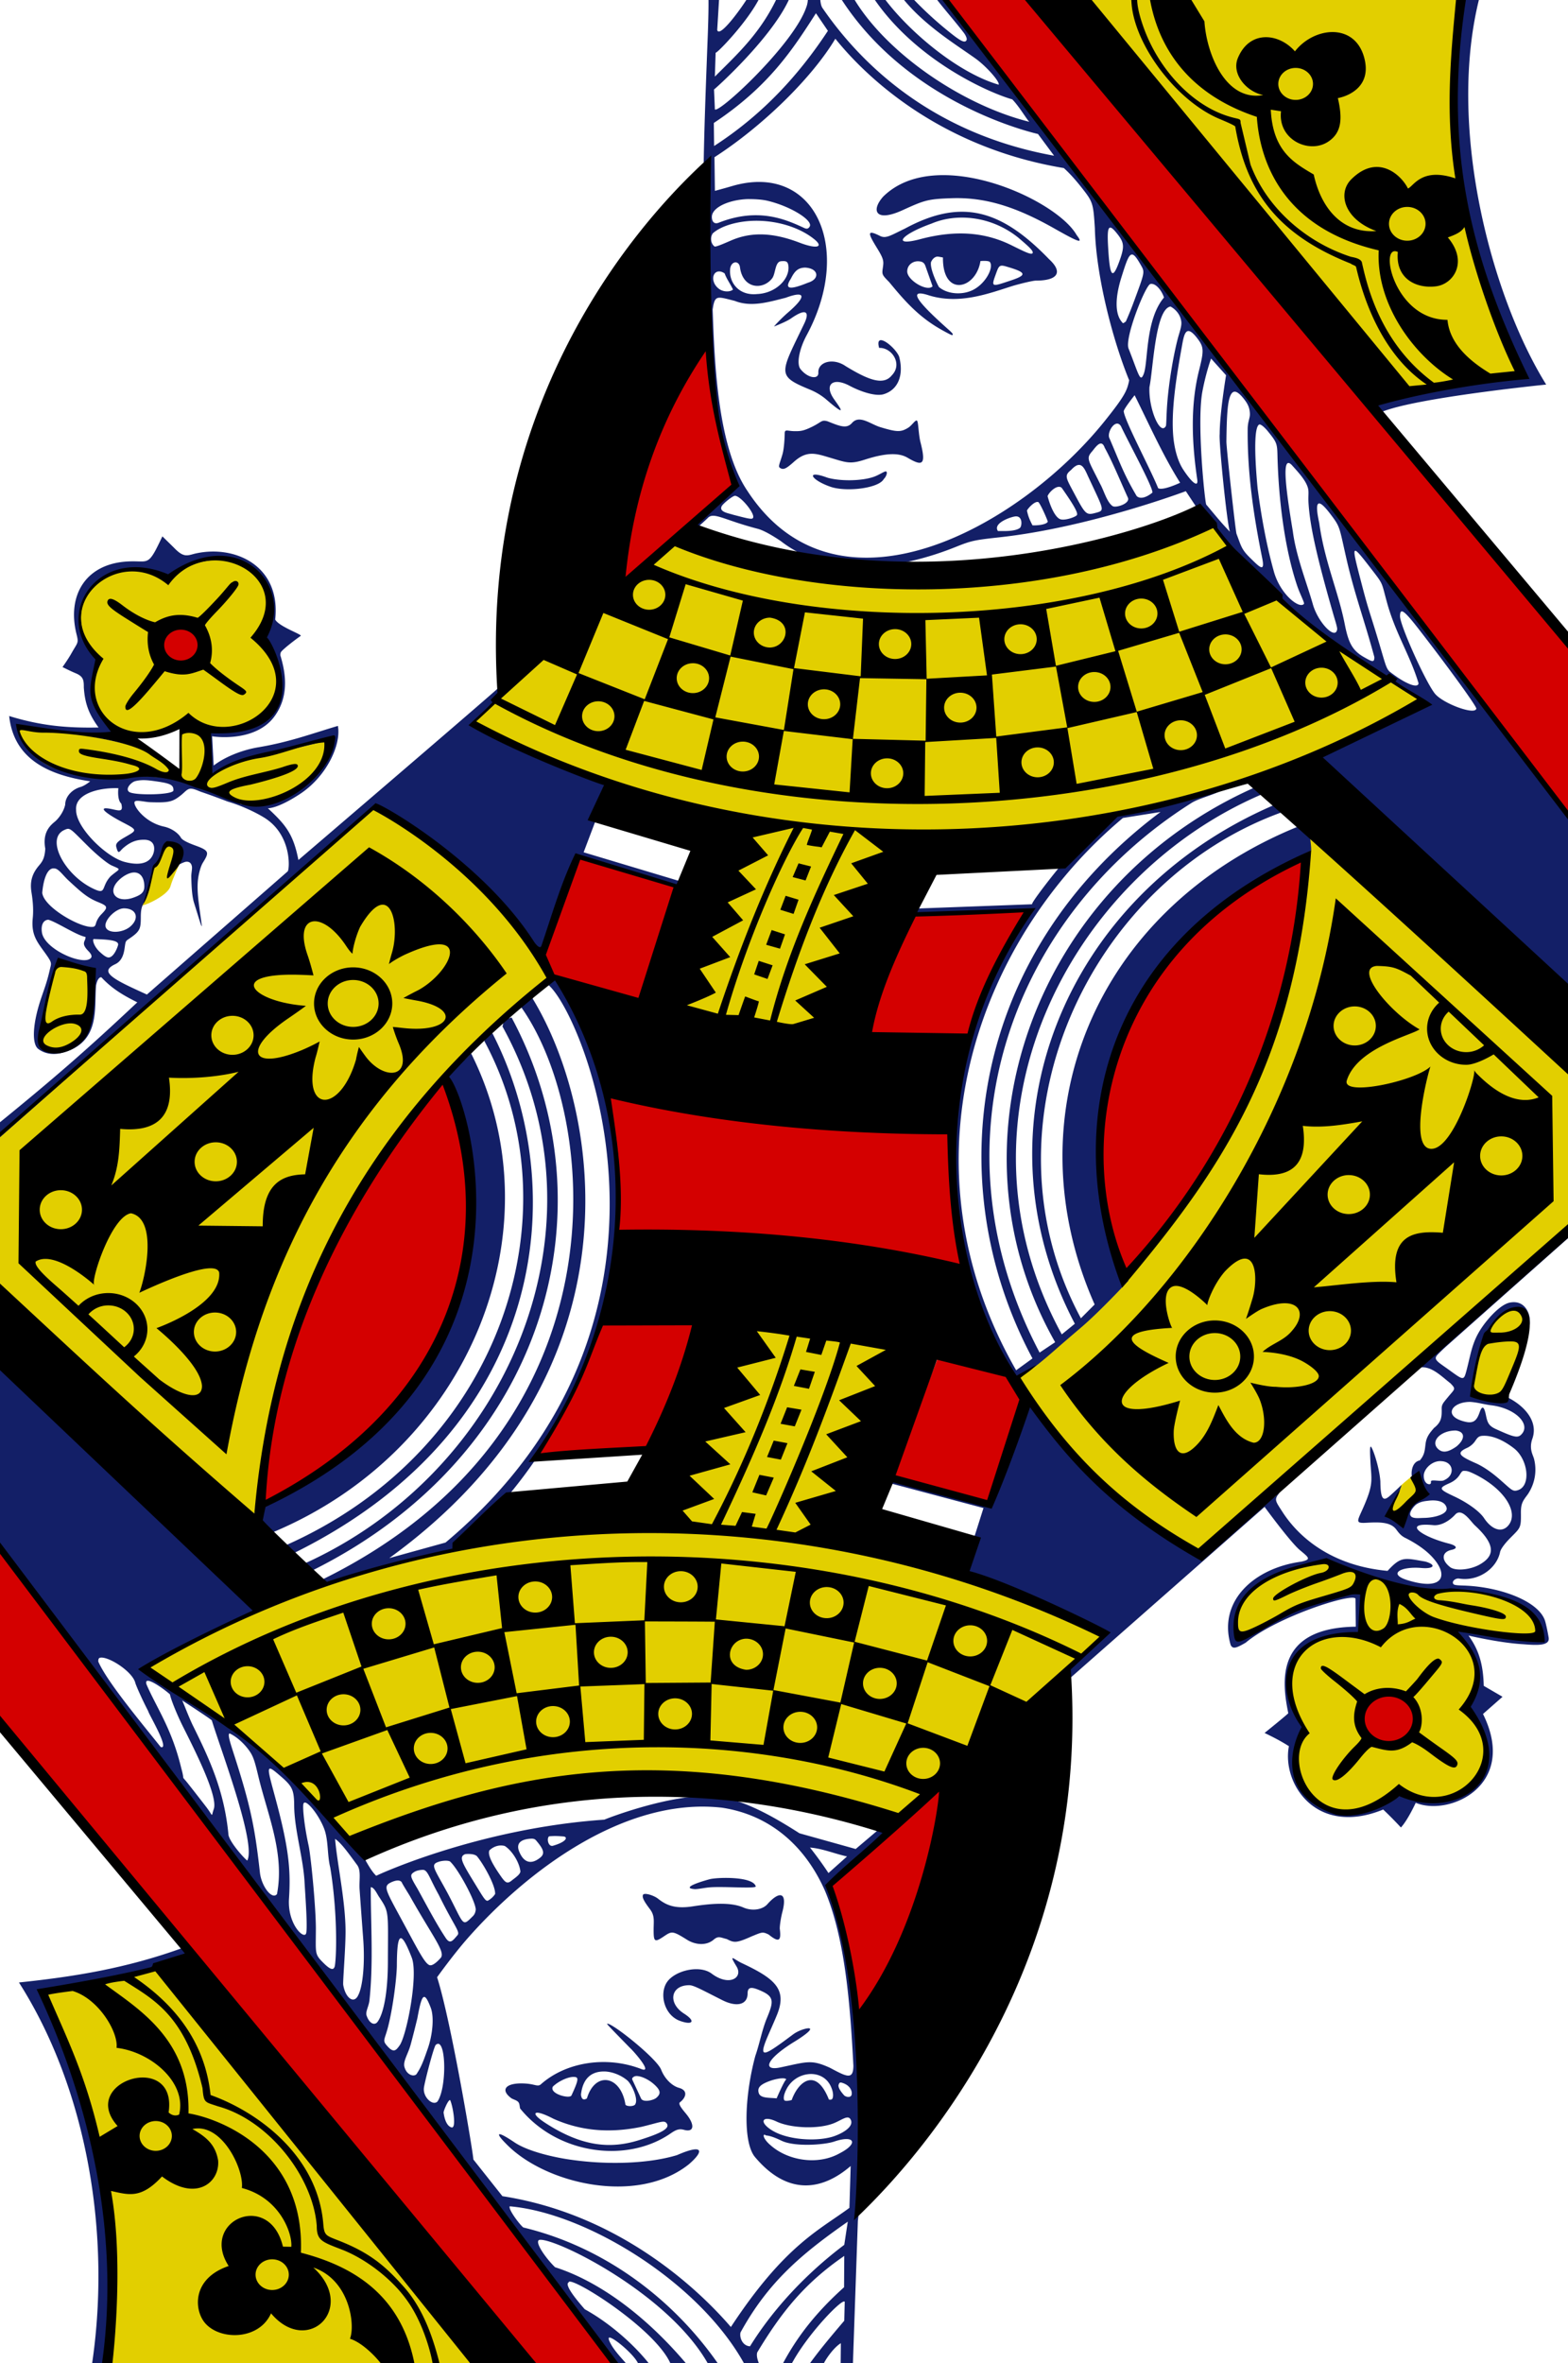 <svg xmlns="http://www.w3.org/2000/svg" width="167" height="251.6" viewBox="33.4 40.8 167 251.6">
  <path fill="#e2cf00"
      d="M147.634 40.166s26.87 35.837 35.983 42.197c.67.29 11.905-1.69 11.905-1.69-5.759-12.72-9.463-25.88-5.726-40.635zm14.93 56.677c-18.524 4.824-37.013 9.361-57.095 1.497l-21.932 19.551c-.182.504 28.42 11.873 28.87 10.629l-7.04 20.735 16.23 3.297 7.452-22.057s22.408-1.984 32.808-5.276c7.907-2.504 16.084-4.32 23.145-9.758-14.584-8.088-22.453-18.714-22.437-18.618zm-111.418 5.781c-7.02-3.975-12.509 4.207-7.368 8.292-.604 2.387-.81 5.939 1.694 7.5 2.299 1.34 6.588-.05 7.207-.036.044.001.111 4.296-.246 4.285-.665-.02-3.176-1.994-4.724-2.422-5.233-1.448-12.594-2.162-12.463-1.913.218.418-1.304 1.408 4.535 4.791 2.17 1.257 9.022-.158 14.48 1.43 3.325.968 6.594 2.577 8.4 1.776 2.281-.88 4.943-3.66 5.802-5.923.242-2.473-13.693 2.877-12.846 2.964l-.044-4.983c5.616.57 10.684-3.185 5.165-9.623 4.11-3.77-1.639-12.753-9.592-6.138zm23.395 22.79c-13.81 12.847-42.04 36.954-42.04 36.954l.302 17.993 27.578 22.771c2.185-24.173 17.073-46.733 31.248-58.02 1.302-3.432-14.086-18.493-17.088-19.697zm98.398 4.445c-2.08 14.863-3.972 35.133-31.3 57.664 4.735 7.441 10.763 15.015 19.438 18.63.615 1.278 25.073-23.352 40.118-34.997l-.08-15.773zm-123.168 3.19c-.056.324-1.066 4.228-1.326 4.125.02.213 2.799-.952 3.113-2.023.275-.938.912-2.21.954-2.39-.627-4.019-1.811-1.164-2.74.288zm-10.23 10.392c-.993 2.212-1.922 6.275-1.58 8.92 4.893 2.26 6.223-7.14 4.907-8.039-.788-.307-2.656-.903-3.327-.882zm151.102 43.099c-.454 1.874-.358 2.43.546 2.796 1.583.64 2.295-.133 3.567-3.186.757-1.817 1.432-4.551.821-5.639-3-1.932-4.587 4.613-4.934 6.029zm-73.995-4.405c-.96.008-1.885.08-2.74.26-8.076 1.705-7.465 14.726-8.836 19.918-25.369 3.34-32.079 4.93-39.03 7.566-10.809 4.097-14.232 6.597-17.092 8.659 1.797-.194 21.191 16.492 22.192 18.848-1.234-3.23 37.519-11.09 58.159-3.196 2.531.837 21.815-17.268 21.206-19.288 2.503-4.043-24.306-8.586-27.687-11.112-2.773-13.776 18.729-21.322 3.838-20.92-2.71.072-6.581-.76-10.01-.735zm67.472 15.477c-.477.52-.96.796-1.58 1.406l-1.417 1.723 1.031 1.54 2.643-2.69zm-18.917 17.325c2.784-1.159 12.664-5.578 13.088-4.556l-.21 4.424c-1.51-.457-11.266 1.031-5.624 10.323-3.553 7.38 4.364 11.187 9.91 6.307 11.626 3.68 10.07-7.052 7.67-8.787 1.891-2.709-.485-8.477-1.667-8.497 0 0 10.144 2.11 9.152.443-.453-.76-1.02-2.072-3.274-3.46-2.598-1.601-7.162-1.02-10.857-1.733-3.95-.763-6.492-2.066-9.811-2.25-5.01.421-9.686 4.48-8.377 7.786zM52.157 249.771l-13.977 3.446s4.521 9.681 6.086 18.313c1.913 10.558.385 22.038.385 22.038l40.565.19z" />
  <path fill="#d40000"
      d="M88.58 293.623c-17.799-23.44-34.291-45.737-56.187-70.312 0 0 .018-9.498.095-18.918l67.267 88.999Zm36.032-37.846c-.573-4.452-1.556-9.78-2.969-14.365l12.283-10.686c-1.326 9.549-3.36 16.874-9.314 25.05zm58.7-33.678c2.748 3.368-1.89 5.238-3.642 3.74-3.551-3.04 1.65-6.18 3.641-3.74zm-121.78-21.215c-2.039 1.206 3.662-29.374 19.31-45.178 9.516 25.154-7.276 39.257-19.31 45.178zm77.195-.113-10.393-2.588 5.175-13.41s9.757 2.11 8.925 4.894c-2.709 9.065-3.707 11.104-3.707 11.104zm-48.109-5.155c2.814-4.268 4.95-8.975 6.918-13.79l14.776-1.89-8.564 15.326zm62.633-18.818c-8.043-14.777 1.433-38.165 18.933-44.602-.63 14.985-5.67 30.163-18.933 44.602zm-54.057-4.199c.354-5.248-.298-10.748-1.084-15.622l36.579 4.498 1.278 14.148zm26.769-22.476c1.24-4.5 2.34-8.245 4.734-11.892 2.664.078 13.466-1.561 12.089.375-2.937 3.467-4.342 9.094-6.265 12.633-2.018-.197-11.163 1.256-10.558-1.116zm-24.23-2.578c-3.7-1.204-8.758-1.54-10.725-4.18l3.848-11.252 11.397 3.226zM133.717 40.19l8.932-.079s42.917 50.668 59.001 70.386c-.536 2.007.18 19.016.18 19.016-22.783-29.585-68.113-89.323-68.113-89.323zM51.42 110.885c-2.4-2.376 1.417-4.483 3.004-2.359 1.397 1.87-1.739 3.613-3.004 2.36Zm48.154-8.307c.139-11.742 9.163-25.676 9.07-25.32-.105-.023 1.285 11.478 3.02 15.097-.468.638-11.663 10.959-12.09 10.223z" />
  <path fill="#131f67"
      d="m30.725 38.042-.336 256.896 173.231.03-.058-256.51zm158.31 2.01c-1.407 14.214-1.653 25.354 6.34 40.095-1.444 1.398-12.321 1.794-15.749 3.448-.062.397.88 1.084.88 1.084 3.587-1.535 17.57-2.936 17.57-2.936-5.857-9.418-10.674-27.533-7.048-41.426l10.093.03-.064 68.448s.794 13.212 1.093 20.656c-5.374-6.407-12.5-15.357-17.153-22-5.645-7.328-11.93-15.925-18.384-23.99-1.903-2.54-4.616-5.837-6.83-8.805-3.475-4.585-6.349-8.142-9.953-13.077-3.85-5.11-7.54-9.747-12.114-15.68-3.879-5.05-4.06-5.648-4.06-5.648Zm-66.281.265c6.542 10.491 18.252 14.044 21.199 14.751l1.713 2.31c-13.807-2.497-21.2-10.676-24.672-15.733-.27-.394-.24-1.298-.24-1.298zm-6.476 0c-1.81 3.962-4.342 6.238-6.742 8.637l.083-2.548c.074.16 3.594-3.444 4.805-6.089zm3.168 0s.053.677-.166 1.234c-1.387 4.13-9.994 11.97-9.746 10.795l-.088-2.023c-.038.087 6.466-5.714 8.17-10.006zm-6.26 0c-.67 1.153-3.173 4.636-3.4 3.671l.223-3.67zm19.666 0c1.085 1.45 2.07 2.509 3.21 3.99.213.282.341.616.288.743-.173.412-.689.106-2.113-1.059a39.618 39.618 0 0 1-3.927-3.674zm-8.705 0 2.114.005c4.378 6.71 12.234 10.28 14.953 11.06.726.739 1.508 2.088 1.812 2.386-7.333-1.832-15.547-7.552-18.879-13.45zm5.14-.028c2.333 3.105 5.987 5.282 8.045 6.768 1.107.8 2.568 2.435 2.432 2.76-4.584-1.337-9.945-6.026-12.406-9.5zm-8.986 1.921 1.274 1.872c-3.087 4.696-6.958 8.927-12.12 12.262l-.029-2.453c5.86-3.893 8.39-7.805 10.875-11.68zm2.067 2.712c3.68 4.575 11.611 11.655 24.331 13.77 0 0 .722.603 1.776 1.926 1.337 1.68 1.358 1.746 1.534 4.498.119 5.037 1.892 11.872 3.653 16.173-.218 1.069-.421 1.613-2.606 4.336-9.104 11.347-28.5 22.079-38.057 7.431-3.186-4.693-3.496-13.69-3.699-19.3 0 0 .06-.395.085-.501.23-1.019.545-.858 2.27-.422 1.749.693 3.57.133 5.42-.332 2.108-.785 2.283-.18.25 1.57-.702.606-1.562 1.53-1.472 1.486.09-.044 1.273-.49 1.795-.856 1.624-1.141 2.008-.704 1.406.551-2.553 5.325-3.006 5.537.585 7.016.749.309 1.26.653 1.68.991 2.455 2.132 1.573.984.887.005-1.057-1.532-.102-2.342 1.682-1.393 1.191.634 2.756 1.145 3.608.903 1.652-.496 2.156-2.166 1.666-4.004-.392-1.017-2.65-2.812-2.13-.933 1.358-.056 2.53 1.72 1.35 2.921-.89 1.107-2.476.51-4.91-.975-1.345-.933-2.978-.456-2.914.691.042.77-1.14.593-1.908-.388-.426-.545-.137-2.114.664-3.6 5.046-9.36.792-18.436-7.946-15.877-.96.281-1.827.51-1.827.51l-.048-3.581c5.017-3.226 10.339-8.37 12.875-12.616zm5.101 16.804c-1.317 1.467-.85 2.774 2.042 1.458 2.355-1.071 2.682-1.197 5.249-1.283 3.643-.121 6.913.948 10.96 3.239 2.682 1.518 3.073 1.632 2.345.681-2.167-3.825-14.972-9.633-20.596-4.095zm-12.373.438c2.529.588 4.956 2.129 4.533 2.767-.152.23-.299.274-.62.119-1.85-.844-4.8-2.222-9.062-.54-.47.185-.73-.102-.729-.625.005-1.015 1.856-1.825 3.812-1.89.696-.002 1.455.031 2.066.169zm14.69 2.967c-1.508.723-2.025 1.108-2.666.785-1.53-.772-1.207-.166-.256 1.387.67 1.096.663 1.322.564 1.993-.108.73-.092.759.677 1.539 1.439 1.744 2.87 3.427 5.024 4.75.671.413 1.568.882 1.636.884.215.006.133-.152-.251-.497-2.759-2.448-4.934-4.642-2.125-3.71 3.27.983 6.381-.243 8.932-1.043 1.04-.296 2.132-.545 2.403-.545 2.355.002 2.912-.902 1.406-2.282-5.096-5.273-9.325-6.514-15.345-3.26zm12.09.989c1.054.897 1.61 1.385 1.504 1.619-.113.25-.924-.174-2.283-.843-2.734-1.345-5.834-1.662-9.708-.63-3.007.802-2.12-.47 1.231-1.666 2.683-1.142 6.385-.8 9.257 1.52zm-28.08-1.817c2.297-.034 4.69.662 6.29 1.935 1.116.888.3 1.095-1.514.402-2.744-1.047-5.055-1.214-7.306-.241-.707.305-1.522.668-1.745.649-.376-.236-.536-.919-.21-1.402.905-.82 2.699-1.316 4.485-1.343zm37.86.728c.169.006.423.254.8.743.688.89.714 1.33.144 2.888-.695 1.903-.974 1.594-1.149-1.06-.113-1.723-.116-2.584.205-2.571zm2.278 2.869c.262-.035.568.392 1.057 1.273.342.615.26.8-.805 3.679a34.147 34.147 0 0 1-.878 2.173c-.328.238-.285.217-.426.052-.76-.896-.705-2.644-.05-4.74.495-1.587.765-2.393 1.102-2.437zm-20.698.217c.083-.006.593.096.593.096-.053 4.265 3.521 3.407 3.994.378 0 0 .882-.084 1.017.118.424.634-.56 2.459-2.031 3.056-1.074.442-2.534.334-3.405-.406-.244-.417-.983-2.002-.845-2.66.171-.383.429-.562.677-.582zm-2.13.499a1.16 1.16 0 0 1 .108 0c.351.016.606.104.745.496l.765 2.166c-.563.622-2.704-.638-2.7-1.583.003-.653.534-1.054 1.082-1.08zm-14.534-.005c.54-.048.731.008.794.473.182 1.407-1.344 2.937-3.323 3.02-1.915.198-2.95-1.173-2.89-2.51.004-1.016.952-1.143 1.057-.34.304 2.32 2.451 2.453 3.432 1.172.371-.501.287-1.738.93-1.815zm23.52.472c.152-.006.355.048.656.142 1.975.582 2.028.864.339 1.425-2.016.67-2.146.758-1.673-.54.264-.723.342-1.014.677-1.027zm-20.942.205c1.465.083 1.587 1.227.3 1.609-1.918.78-2.565.73-1.822-.423.403-.816.764-1.17 1.522-1.186zm-9.162.41c.175 0 .375.061.59.209.22.613.593 1.085.888 1.719-.301.275-1.018.27-1.476-.064-.917-.671-.76-1.857-.002-1.863zm46.045 1.322c.569.003 1.147.834 1.336 1.454-1.987 2.355-1.675 6.752-2.137 8.08-.4 1.08-.53.148-1.635-2.65-.446-1.13 1.803-6.745 2.323-6.87a.445.41 0 0 1 .113-.014zm2.032 2.414c.442.233 1.043.768 1.15 1.61.06.488-.201 1.138-.37 1.78-.402 1.527-.944 4.412-1.14 7.078-.082 1.134-.078 2.155-.133 2.253-.598 1.081-1.858-1.827-1.75-4.143.392-1.848.61-8.324 2.243-8.578zm2.806 3.324c.281.36.46.635.546.946.15.539.024 1.183-.32 2.557-.911 3.641-.78 7.566-.184 11.595.125.847-.513.423-1.478-1.037-.535-.81-.878-1.92-1.042-3.23-.336-2.863.312-6.745.864-9.808.243-1.356.413-2.55 1.614-1.023zm1.514 2.215 1.596 1.776s-.682 4.081-.678 6.259c-.11.815.793 9.684 1.088 10.401-.98-1.013-1.439-1.61-2.514-2.883-.122.018-1.053-8.738-.41-12.087.388-2.026.918-3.466.918-3.466zm2.504 3.527c.268-.009.608.27 1.036.824.387.5.575.911.596 1.534.015.454-.229.805-.237 1.615-.044 4.824.662 9.377 1.551 13.766.314 1.57-.296.93-1.306-.063-.925-.91-.942-1.256-1.436-2.55-.099-.258-1.084-9.154-1.075-9.827.034-2.764.12-4.304.466-4.967.112-.217.244-.326.405-.332zm-5.8 9.694s-1.857.882-2.344.573c-.784-1.974-3.614-7.259-3.663-8.195.05-.307 1.16-1.697 1.16-1.697 1.564 3.13 2.971 6.333 4.848 9.32zm-34.962-6.347c-.56.608-1.228.354-2.579-.193-.692-.196-.585.067-1.73.615-.887.426-1.198.436-1.786.432-.776-.006-1.055-.257-1.057.246-.002.279-.047 1.536-.23 2.186-.249.885-.467 1.276-.33 1.43.395.333.726.13 1.557-.612 1.38-1.23 2.31-.877 3.847-.42 1.747.52 2.108.712 3.707.196 2.264-.73 3.627-.73 4.529-.2 1.554.912 2.023.859 1.383-1.638-.207-.805-.221-2.053-.348-2.269-.144-.244-.54.454-.953.71-.79.491-1.199.482-2.981-.056-1.055-.32-2.239-1.363-3.029-.427zm28.66.326c.689 1.5 3.434 6.51 3.35 7.07-.534.442-1.25.765-1.674.369-1.372-2.31-1.784-3.556-2.899-6.149-.332-.62.663-2.2 1.222-1.29zm14.74-.184c.194-.025.6.348.902.72.94 1.16.997 1.304 1.026 2.547.108 4.508.722 9.814 2.099 13.905.27.806.785 1.785.729 1.918-.462.62-2.602-1.042-3.248-3.57-.891-3.21-1.413-6.56-1.696-8.74-.359-3.835-.357-6.58.188-6.78zm-16.466 2.486c.79 1.407 1.787 3.835 2.457 5.291.306.633-1.257 1.131-1.617.916-.624-.43-.92-1.641-1.33-2.367-1.305-2.633-1.54-2.688-.816-3.508.445-.57.977-1.268 1.306-.332zm19.564 1.615c.115 0 .264.103.452.326.825.9 1.385 1.587 1.6 2.254.157.484.032.847.088 1.723.148 2.297.801 5.431 2.653 11.846.18.625.425 1.365.395 1.567-.18 1.177-2.051-.732-2.597-2.704-.631-2.238-1.784-5.097-2.124-7.74-.7-4.196-1.087-7.273-.467-7.272zm-21.213 1.696c1.557 3.352 1.68 3.346.7 3.61-1.036.281-1.099.19-2.316-2.093-.888-1.665-1.063-1.874-.316-2.475 1.14-1.24 1.44-.057 1.932.958zm-21.681-.8c-.177.004-.699.368-1.223.56-1.286.47-3.57.502-4.962.115-2.467-.914-1.772.273.41.995 1.693.525 5.047.118 5.567-.856.32-.311.436-.818.208-.814zm18.756 1.763c1.39 1.982 1.807 2.773 1.572 2.927-.222.205-1.322.588-1.775.384-.568-.257-1.062-1.48-1.312-2.44.174-.469 1.087-1.31 1.515-.871zm-34.811.835c.621.002 2.236 2.005 1.909 2.367-.091.186-.697.009-2.112-.353-.472-.16-1.54-.29-1.202-.922.168-.287 1.158-1.093 1.405-1.092zm33.32 2.746c-.139.342-1.186.423-1.631.397-.383-.734-.484-1.085-.59-1.572.144-.291.862-1.047 1.216-.9.212.176.897 1.713 1.005 2.075zm28.913-1.932c.222.007.605.366 1.175 1.117 1.077 1.42.931 1.318 1.704 4.711.877 3.848 1.926 6.589 2.986 10.52.014.652-.272.479-1.057.038-1.283-.721-1.705-1.522-2.11-3.608-.688-3.446-2.145-6.634-2.703-10.704-.295-1.347-.319-2.084.005-2.074zm-32.32 1.375c.757-.024.655 1.053.438 1.227-.553.445-2.08.312-2.341.337-.586-.848 1.409-1.535 1.903-1.564zm36.168 3.662c.223.029.821.808 1.94 2.259 1.075 1.394.84 1.166 1.483 3.46.91 3.171 2.416 5.458 3.299 8.376-.002.333-.439.29-.857.132-.815-.315-1.542-.847-2.232-1.368-.472-.47-.468-1.068-1.862-5.492-.504-1.596-.634-2.011-1.263-4.436-.525-2.028-.76-2.963-.508-2.93zm-116.556 9.473c3.656 6.206 2.303 8.958-5.56 9.818-.568-.074-.032 3.18-.048 4.634 3.94-2.08 8.703-2.565 13.094-3.87-1.196 3.53-3.294 7.533-9.65 6.917-6.642-4.736-14.46-1.89-19.765-3.813-2.885-.992-3.987-3.949-4.021-4.456 3.46.32 7.366 1.004 10.72.78-3.663-2.604-2.592-6.206-2.076-7.853-4.285-4.987-.708-10.595 5.517-9.29.643.134 1.913.711 1.913.711 6.005-4.96 12.965-.3 9.876 6.422zm121.487-3.02c.249-.022.798.577 1.899 1.998 3.265 4.215 6.092 8.136 6.049 8.356-.141.726-3.544-.546-4.402-1.586-.978-1.184-3.73-7.283-3.725-8.252.001-.323.049-.504.18-.516zM49.715 123.94c1.698.23 2.173.363 2.155.976.145.52-4.122.59-4.7.203-.462-.308.134-.983.59-1.145.661-.184 1.316-.12 1.955-.034zm117.621.56c-23.838 10.388-33.59 38.02-21.558 59.195l-1.656 1.104c-11.798-22.388-3.021-46.38 16.146-58.495.776-.51 2.493-.902 3.291-1.39 0 0-7.82 1.646-10.466 2.601-.537-.017-2.114.496-3.809 2.192-1.481 1.266-6.113 7.158-5.965 7.363l-12.307.457.01.42 12.08-.257c-12.439 18.897-9.383 36.876-1.702 49.46l.19.117c.446.278 1.62-.516 4.058-2.646a247.274 247.274 0 0 1 2.812-2.424c1.506-1.273 3.651-3.47 5.126-5.056-8.364-15.73-.114-36.447 19.458-45.782.034-.497-.208-2.015-.208-2.015s-.74-.613-1.177-.55c-21.805 8.863-30.54 30.87-21.675 50.883l-1.463 1.469c-11.14-20.725.818-46.63 21.668-53.968-.01-.468-.461-1.066-1.022-.706-22.51 9.643-32.318 34.267-21.292 55.256l-1.39 1.132c-12.543-22.98.674-48.733 21.395-57.532.612-.131-.544-.829-.544-.829zm-121.328.213s-.158 1.224.31 1.642c.215.873-.129.778-.934.601-1.981-.436-.436.605 1.185 1.444 1.598.827 1.383.8-.01 1.615-.936.548-.839.753-.713 1.169.187.617.315.206.703-.123.815-.691 1.466-.864 2.191-.862 1.088.004 1.198.808 1.006 1.435-.433 1.315-1.9 1.245-3.105.918-1.969-.535-5.185-3.686-5.135-5.541-.137-1.662 2.328-2.374 4.502-2.298zm8.853.406c.764.26 1.724.605 2.781 1.014 1.46.427 2.939 1.124 3.893 1.71 2.904 1.787 2.727 5.36 2.517 5.715L49.046 146.68s-.847-.382-1.645-.758c-2.523-1.188-3.13-1.813-1.73-2.471.68-.32.899-1.005.996-1.676.13-.9.08-.746.662-1.155 1.014-.713 1.062-1.007 1.067-2.192.003-.785.091-1.146.4-1.638.246-.391.504-1.208.678-2.145.028-.154.036-.539.069-.674.177-.733.43-.95.598-1.116.168-.166.438-.731.626-1.221.418-1.093.34-.93 1.015-.81.983.176.842.705.734 1.544-.052.407-.346.692-.246.6.134-.122.737-.385.862-.41.314-.067.627.032.708.487.045.253-.074.719-.067 1.079.02.934.062 2.052.293 2.789 1.114 3.548.892 3.056.513.104-.09-.707-.198-1.745-.087-2.609.077-.609.267-1.363.523-1.775.659-1.06.695-1.269-.734-1.79-.53-.193-1.434-.533-1.621-.871-.229-.414-.91-.977-1.796-1.17-2.156-.467-3.41-2.389-3.099-2.674.204-.187 1.072.057 1.621.075 1.968.065 2.387-.028 3.258-.72.465-.367.673-.694 1.043-.718.39-.007.887.26 1.174.354zM157 127.245c-20.16 15.049-23.692 39.392-13.636 58.176l-1.74 1.262c-12.638-22.034-4.15-45.803 11.377-58.802zM40.618 129.04c.355-.03.745.451 2.16 1.847.953.94 1.946 1.756 2.468 2.03 1.184.524.925.306-.062 1.17-1.009 1.068-.451 1.946-1.657 1.411-3.137-1.358-5.34-5.361-3.3-6.325.155-.073.272-.122.39-.133zm-1.56 4.21a.849.849 0 0 1 .241.023c.387.087.856.758 1.36 1.226 1.394 1.295 2.041 1.87 3.155 2.325 1.095.447 1.125.555.354 1.344a2.35 2.35 0 0 0-.513.824c-.066.192-.083.436-.318.478-1.22.216-5.28-2.055-5.439-3.622.131-1.465.532-2.554 1.16-2.599zm8.6.435c.703-.017 1.117.562 1.113 1.5-.003.65-.4.915-1.206 1.194-1.724.595-2.786-.543-1.58-1.8.506-.527 1.19-.883 1.672-.894zm-1.053 3.82c1.3.005 1.677 1.017.724 1.89-.895.82-2.703.823-2.699-.076.003-.706 1.148-1.817 1.975-1.814zm-8.061 1.21c.88.24 3.02 1.664 3.962 1.831.05.48-.576.611.313 1.514.403.41.438.69.087.862-1.074.528-4.794-1.142-5.044-2.86-.12-.84.181-1.316.682-1.346zm4.855 2.057c1.28.05 2.728.084 2.575.649-.11.409-.568 1.49-1.154 1.288-.285-.099-.562-.36-.76-.536-.683-.604-.864-1.409-.661-1.4zm48.408 4.89c3.728 3.115 17.275 35.654-10.955 59.36l-5.991 1.657c27.104-19.638 22.595-47.517 15.281-59.544.002-.353-.106-.313-.78.251-.591.494-.654.6-.416.691 8.266 11.736 11.355 44.884-21.211 60.88-.547.523.56.444.56.444.057-.431 14.663-3.706 13.632-3.788 13.614-11.104 25.466-37.584 10.712-60.665-.357-.216-.832.714-.832.714zm-4.703 3.684-.19.734c11.816 21.404.537 47.628-21.427 57.333.362.245.763.414 1.167.588 24.916-12.38 32.1-38.58 21.232-58.874zm-1.975 1.518-.138.777c9.782 18.216 2.016 43.496-21.33 53.75-.221 1.103.004.78 1.096.729 27.012-13.367 29.552-38.786 21.1-55.293zm-1.678 2.184c-.763.93-2.16 1.413-2.624 2.61 7.848 19.138-2.295 37.56-19.465 45.325-.014.963-.763 3.346 1.055 2.965 21.213-8.866 30.442-32.434 21.167-50.985 0 0-.12.081-.133.085zM190 190.05c.781.05 1.481.269 2.206.356 2.635.315 4.344 2.088 3.167 3.166-.387.354-.928.15-2.64-.622-.786-.355-.912-.688-1.075-1.488-.195-.96-.403-1.057-.667-.313-.267.753-.555 1.22-1.454 1.029-2.526-.542-1.571-2.146.463-2.128zm-28.185 16.293c-6.328-3.313-14.141-9.287-18.608-16.075-2.22 3.845-4.83 10.842-4.83 10.842l-9.93-2.56-.118.19 9.816 2.61-.957 3.023c-.103.326-1.623 3.766-1.623 3.766l15.331 6.601c-.95 1.372-1.986 2.259-3.303 3.538a2.6 2.6 0 0 0-.765 1.656l21.256-18.708s2.742 3.752 3.762 4.603c.957.798 1.254.99.138 1.23-4.994.674-8.87 4.164-7.519 8.845.218.52.658.328 1.606-.221 3.316-2.77 11.42-5.336 11.697-4.685l.032 2.98c-8.726.117-7.831 6.036-7.192 9.211 0 .068-2.524 2.104-2.524 2.104.893.432 1.767.878 2.591 1.41-.767 3.949 2.88 9.672 10.042 6.743.62.586 1.204 1.175 1.887 1.91.733-.783 1.578-2.627 1.578-2.627 3.557 1.485 10.94-1.84 7.164-9.456l2.081-1.831-2-1.163c-.051-1.937-.376-3.667-1.629-5.354 0 0 3.359.79 5.844.923 1.535.128 2.829.164 2.7-.692-.038-.252-.268-1.484-.417-1.888-.742-1.995-4.587-3.46-8.321-3.653-.61-.032-1.266-.014-1.396-.16-.244-.274.194-.662.595-.598 2.045.329 4.013-1.066 4.367-2.84.07-.312.488-.881 1.088-1.487 1.064-1.075 1.147-1.047 1.127-2.6-.014-1.078.191-1.317.73-2.04a5.406 4.988 0 0 0 .669-3.765c-.11-.441-.563-1.065-.178-2.163.627-1.786-.75-3.42-2.557-4.351-.145-.038-.101.092-.22.225-1.64.47-3.636-.613-3.636-.613-.412-.187 1.396-9.878 5.141-9.013.623.349.886 2.033.839 2.063.172-.004.266-.991.023-1.65-.254-.69-.835-1.35-1.952-1.155-.866.151-1.866 1.212-2.318 1.744-1.75 2.057-1.77 3.37-2.354 5.559-.281 1.034-.312.975-1.863-.144-1.114-.803-1.654-1.06-1.266-1.53.174-.212.895-.88.895-.88l13.558-12.038V292.72H124.23l.537-15.491c1.439-10.892-1.092-33.766-3.008-35.917 1.477-1.53 6.06-5.222 5.808-5.389l-.608-.331-2.423 2.056-5.984-1.672c-2.552-1.626-5.157-3.13-7.86-3.77-4.412-1.046-12.91 2.284-12.918 2.318-13.577.928-24.449 6.015-24.297 5.976-.591-.5-1.373-2.1-1.394-2.09-6.998-8.987-13.879-14.02-23.278-20.163l11.905-6.068-28.212-27.2-.249-22.085 40.87-36.052c.24-.623 13.039 8.34 17.804 15.634.914-3.565 2.615-6.803 4.033-10.304.149-.32 8.131 2.723 10.5 2.852.354.02.64-.325.64-.325l-10.537-3.161 2.155-5.694s.75-1.547-.096-1.804c-4.803-1.433-9.31-3.96-13.903-6.112 0 0 2.146-2.201 2.178-2.299.03-.091.9-1.272.693-1.68-2.337 2.093-21.405 18.41-21.405 18.41-.542-2.801-1.395-3.78-3.249-5.508 1.01-.045 2.591-.966 3.505-1.58 2.794-1.878 4.316-5.23 3.95-7.189-2.683.788-5.105 1.711-8.465 2.274-1.888.316-3.68 1.103-4.766 1.947l-.166-3.125c.006.036 4.52.73 6.611-2.065 1.802-2.409 1.063-5.166.65-6.572.046-.312-.054-.277.723-.937a25.428 25.428 0 0 1 1.467-1.118c.039-.177-2.33-.987-2.731-1.727.63-5.791-4.384-8.027-8.629-6.998-.793.22-1.172.358-2.115-.612-.14-.144-1.272-1.247-1.272-1.247s-.5 1.063-.756 1.529c-.832 1.514-1.06 1.058-2.855 1.14-4.546.205-6.575 3.592-5.532 7.75.245.976.136.825-.559 2.06-.354.63-.934 1.434-.934 1.434s.834.426 1.396.658c.832.343.876.745.872 1.51.116 1.687.518 2.817 1.569 4.266-3.561.076-6.293-.231-9.518-1.22.494 4.576 4.149 6.28 8.626 6.95 0 0-.47.405-.964.585-1.047.28-1.703 1.13-1.693 1.89-.151.725-.66 1.454-1.13 1.842-.696.557-1.269 1.341-.994 2.859-.07 1.099-.359 1.417-.709 1.837-.702.843-.94 1.68-.764 2.788.081.516.254 1.62.139 2.76-.193 1.902.545 2.615 1.482 3.953.607.868.48.89.339 1.52-.337 1.511-.688 2.288-1.052 3.437-.814 2.572-.846 4.522-.18 5.024 1.004.756 2.14.528 2.67.378 3.96-1.129 3.274-4.717 3.483-7.126.113-.619.342-.916.564-.887 1.12 1.21 2.304 1.909 3.829 2.67-5.272 4.95-8.715 7.98-15.378 13.38l.181-120.573h76.017s.08.893-.102 5.255c-.329 8.867-.733 18.155-.102 27.195.105 3.128.036 6.217.523 9.312.474 3.016.684 6.267 2.211 9.076.614 1.522.634 1.405-1.705 3.4-1.147.977-2.121 2.019-2.079 2.202.014.061-.05.29.125.16.118-.086.965-.86 1.059-.962.633-.689 1.693.196 5.31 1.137.709.184 1.708.8 2.473 1.311 5.405 4.203 13.01 2.893 18.697.6 1.613-.65 2.009-.717 4.602-1.001 9.603-1.05 19.864-4.922 19.842-4.91l1.253 1.895s.472-.08.808.396c5.524 9.626 23.556 20.624 23.236 20.115l-11.787 6.02c8.58 9.784 28.204 26.38 28.204 26.38l-.452 23.855c-5.268 3.888-9.902 8.344-14.534 12.696-1.332 1.217-2.272 1.912-1.766 1.935 1.202-.17 2.24.925 3.22 1.684.619.637.47.58-.246 1.45-.502.612-.686.789-.688 1.231.017.856.011 1.43-.815 2.072-.512.593-.805.974-.898 1.678-.092.703-.085 1.153-.61 1.775-.887.174-.971 1.367-.815 1.9.93.851.505 1.772.592 1.579-1.776 1.778-3.64 3.318-2.45.832.537-.925.724-1.692.724-1.692s-.855.817-1.302 1.203c-.685.585-.935.24-.956-1.575-.088-1.373-.715-3.29-.965-3.656-.14-.205-.163.15-.097 1.472.086 1.74.31 2.245-.353 3.982-.897 2.346-1.535 2.678-.078 2.598 1.38-.077 2.546-.09 3.15.67.203.255.465.694 1.023.953 1.135.572 2.038 1.207 2.669 1.84 2.04 2.048 1.455 3.879-2.49 2.637-2.078-.653-.718-1.476 1.515-1.286 1.372.119 1.603-.35.416-.684-2.209-.377-2.564-.607-4.02.991-6.117-.559-9.55-3.713-11.201-6.283-.69-1.075-.901-1.28-.42-1.89.189-.239.074-.166-.252.166s-1.214.61-1.508.85c-2.055 1.891-4.137 3.923-5.988 5.461zm26.619-13.247c1.038.119 1.018.923.091 1.696-.87.609-1.468.726-1.959.27-.86-.801.25-1.971 1.868-1.965zm3.023.558c.836-.003 1.904.352 3.172 1.324 1.513 1.16 1.859 3.97.47 4.457-.583.204-.673.004-1.914-1.083-.836-.734-1.744-1.398-2.637-1.79-1.824-.801-2.058-1.104-.826-1.65a2.21 2.21 0 0 0 .75-.638c.316-.468.412-.618.985-.62zm-1.97 3.741c.241.007.565.143 1.071.393 3.075 1.55 4.579 3.979 3.538 5.35-.683.9-1.793.556-2.64-.72-.477-.718-1.744-1.637-3.181-2.31-1.646-.77-1.682-.88-.493-1.406.488-.216.854-.521 1.093-.909.277-.45.3-.406.611-.398zm.984 5.789c2.324 2.137 2.058 3.293.549 4.164-1.03.593-2.683.742-3.225.25-.875-.706-.853-1.516.115-1.776.903-.178.565-.512-.279-.709-3.012-.789-4.863-2.264-1.589-1.944.94.092 1.85-.582 2.34-1.12.71-.796 1.67.75 2.09 1.135zm-158.412.823 67.796 89.555-54.81-.098s-.206-.658.24-6.026c.66-7.283-.352-13.6-2.22-20.708.235-.024-2.625-8.63-4.85-12.835-.404-.88-.338-.966.975-1.122 3.88-.575 8.059-1.441 11.935-2.954 1.801-.146 4.447.502 4.304.299-.064-.097-2.344-2.026-2.344-2.026-6.329 2.333-12.169 3.187-17.666 3.766 7.297 11.46 9.901 27.058 7.713 41.071l-10.501-.03-.032-68.96zm12.117 13.263c.957-.034 3.343 1.52 3.634 2.688.06.24.68 1.677 1.375 3.012.014.247 2.364 4.163 1.332 3.822-2.055-2.576-5.726-6.963-6.65-9.1.003-.285.04-.412.309-.422zm7.324 3.917c.128.648.839 2.34 1.4 3.455 1.463 2.906 3.73 7.461 3.268 8.758-.31.874.009.828-.82-.25a259.736 259.736 0 0 0-1.976-2.534c-.741-.917-.243-.075-.666-1.57-1.009-4.226-2.64-6.446-3.699-8.915-.378-1.16 2.007.59 2.493 1.056zm1.303.645c.197.128 2.884 1.87 3.155 2.12.953 3.126 4.76 13.138 3.775 14.927-.343-.248-1.795-1.863-1.996-2.695-.44-4.787-2.086-8.23-3.852-11.798-.497-1.076-.887-2.15-1.082-2.554zm5.054 3.515c.85.383 1.73 1.26 2.23 2.044.333.531.503 1.156.817 2.473.974 4.084 2.832 8.225 1.996 12.584-.52.652-1.654-.827-1.816-2.282-.537-4.827-.998-7.14-2.838-12.816-.356-1.102-.626-1.965-.39-2.003zm4.315 3.745c.182.007.554.319 1.175.857 1.208 1.046 1.378 1.432 1.385 3.167.04 2.551.96 5.463 1.103 8.04.083 1.485.378 5.33.128 5.557-.351.448-1.91-1.181-1.79-3.678.198-3.002.037-5.261-1.35-10.454-.64-2.4-.965-3.425-.687-3.484a.139.128 0 0 1 .036-.005zm125.169-15.16c4.844 2.868 3.136 8.164 2.099 8.815 6.689 7.798-3.71 11.791-7.009 8.988-4.884 4.478-13.266.725-10.038-6.657-.004 0-6.135-10.812 5.963-10.09 0 0 .209-4.369-.133-4.568-4.319-.268-10.19 3.569-11.852 4.63-.923.514-1.125.269-1.125.269-.23-2.268-.236-3.306.763-4.57 1.743-2.207 4.624-2.953 8.408-3.72 4.684 1.33 9.144 3.42 13.483 3.094 2.39.013 4.834.37 7.15 1.517 1.563.68 2.377 3.232 2.377 3.232-2.452 1.184-10.086-.94-10.086-.94zm-2.304-16.035c.02-.774.968-1.637 1.901-1.537 1.282.085 1.45 1.487.31 2.002-.33.246-1.393-.116-1.451.156.078.477-.443.276-.544.103-.177-.202-.217-.491-.216-.724zm-.777 3.053c.47-.304.863-.33 1.337-.388.728-.082 1.658.02 1.865.723.202.69-1.233 1.097-2.394 1.115-.591.01-1.275.115-1.453-.267-.166-.36.407-1.02.645-1.183zM37.647 151.637c.935-2.998.35-4.676 1.909-8.37l3.791 1.164s.161 3.624-.603 5.643c-.766 2.017-3.28 3.626-5.097 1.563zm28.246 81.066c.447.05 1.546 1.493 2.042 2.813.455 1.223.305 2.777.636 4.095.745 4.517.7 9.043.503 10.41-.099.682-.575.404-1.227-.246-.947-.945-.816-.965-.805-3.588.01-2.249-.531-7.805-.78-8.934-.46-2.088-.652-4.08-.544-4.422.03-.096.092-.137.175-.128zm44.349.54c4.883.718 8.787 3.794 11.024 8.858 2.16 5.15 2.69 12.174 3.026 18.633-.023 1.546-.714 1.155-2.522.195-1.976-.89-2.397-.632-5.281-.023-1.8.38-1.637-.75 1.324-2.623 1.008-.607 2.18-1.417 1.795-1.539-.195-.061-1.097.163-1.75.65-2.904 2.166-3.692 2.693-2.854.586.211-.532.884-2.01 1.165-2.717 1.053-2.646-.16-3.78-3.734-5.454-.894-.42-1.482-1.119-.59.345.73 1.198-.779 2.164-2.647.762-1.299-.973-3.908-.325-4.751.89-.816 1.177-.38 3.373 1.229 4.085 1.417.563 1.946.157.575-.72-1.763-1.127-1.42-3.03.56-3.023.489.002 1.353.504 3.536 1.6 1.562.78 2.674.45 2.676-.715.002-.78.485-.715 1.512-.247 1.384.631 1.232 1.203.501 2.967-.493 1.232-.738 2.632-1.19 3.92-1.166 4.335-1.32 9.244-.032 10.774 3.428 4.07 7.07 3.638 10.187.949l-.134 4.456c-3.178 2.354-6.892 3.959-12.625 12.685-1.999-2.318-10.578-11.79-24.333-13.93l-3.096-3.908c.053-.242-2.312-14.534-3.86-19.4 0 0 1.702-2.383 3.248-4.141 6.176-7.02 16.616-15.056 27.04-13.914zm-17.94 4.057c-.53.155-.701-.818-.413-1.004.636-.049.86-.03 1.498.013.482.027.47.536-1.085.991zm-23.213-.729c.687.452 1.525 1.667 2.345 2.775.454.612.196 1.629.267 2.632.1 1.422.27 3.767.38 5.208.211 2.81-.074 5.16-.519 6.008-.455 1.014-1.377.313-1.606-1.075-.055-.334.246-3.78.247-5.672 0-3.254-.902-7.271-1.114-9.876zm20.822-.02c.242-.012.427-.004.587.185.741.876 1.042 1.405.367 1.885-.894.689-1.708.516-2.205-.793-.319-.932.435-1.226 1.25-1.277zm-2.758.772c.798.494 1.59 1.793 1.673 2.731-.05.258-.296.476-.832.875-.531.45-.7.42-1.292-.442-.93-1.341-1.366-2.224-1.184-2.687.465-.446 1.07-.624 1.635-.477zm32.515.17c1.333.104 2.65.666 3.947.949l-1.979 1.765a38.458 38.458 0 0 0-1.968-2.714zm-35.473.92c.73.878 2.005 3.174 1.937 4.028-.186.29-.475.55-.781.712-.244.06-.463-.332-1.288-1.679-1.434-2.34-1.853-3-1.109-3.281.391-.04.987-.023 1.24.22zm-2.892.544c.798.655 2.711 4.143 2.767 5.124-.022.276-.111.515-.289.7-1.203 1.195-.898 1.002-2.69-2.4-1.512-2.798-1.911-3.074-.911-3.389.221-.07.775-.162 1.123-.035zm-2.875.91c.524-.007.672.804 1.696 2.649 1.713 3.488 2.356 3.973 1.968 4.346-.478.556-.757.948-1.211.272-1.034-1.55-2.059-3.529-3.021-5.265-.77-1.297-.84-1.454-.345-1.771.284-.182.707-.228.913-.23zm30.585.991c-.644.167-3.233.924-1.647 1.06.32.028 1.133-.159 1.704-.195 1.603-.102 4.937.176 4.818-.107-.305-1.063-4.001-.964-4.875-.758zm-32.827.327c0 .059.416.739.83 1.405 2.435 4.341 3.789 5.922 3.356 6.609-.356.414-.906.935-1.232.812-.523-.2-1.221-1.62-2.964-4.837-1.801-3.325-1.989-3.574-1.063-4.005.38-.162.84-.283 1.073.016zm-2.433 1.531c1.12 1.68.973 1.458.96 6.922-.008 3.4-.482 5.57-1.098 6.406-.323.438-.893.18-1.175-.677-.13-.393.239-.975.308-1.596.435-4.091.13-8.18.141-12.052.338-.032.683.724.864.997zm28.872 1.34c.521.687.394 1.24.39 2.164-.006 1.306.097 1.402 1.074.743.866-.585.936-.622 2.482.345.917.574 2.073.64 2.822.005.527-.447.71-.245 1.416-.076.769.395.987.455 2.637-.284 1.114-.454 1.16-.52 1.822-.198 1.165.948 1.337.605 1.18-.635.003-.432.139-1.24.277-1.765.58-2.205-.36-2.23-1.601-.824-.48.544-1.553.78-2.565.34-1.451-.628-3.715-.374-5.39-.114-1.98.307-2.897-.197-3.692-.823-.451-.355-1.481-.672-1.595-.4-.115.272.119.7.743 1.522zm-26.558 3.092c.248-.05.629.628 1.186 2.064.718 1.853-.538 8.295-1.294 9.35-.4.554-.656.894-1.477-.132-.327-.45-.072-.594.251-1.86.493-1.928.908-5.046.934-6.496.007-1.883.12-2.87.4-2.926zm2.525 6.25c.178.01.387.382.672 1.117.404 1.008.207 2.952-.323 4.44-.308.867-.6 1.791-1.124 2.566-.179.435-1.092.283-1.344-.681-.16-.61.39-1.368.656-2.34.268-.975.573-2.215.724-2.84.279-1.524.478-2.28.739-2.263zm19.538 2.854a.123.114 0 0 0-.056.005c.004-.006-.01.01-.016.014-.041.038 1.905 1.995 2.427 2.542.273.214 2.618 2.844 1.16 2.24-3.68-1.407-7.985-.717-10.636 1.643-.333.295-.607-.007-1.612-.076-2.059-.142-2.807.612-1.554 1.548.191.143.592.208.772.438.166.21.117.589.203.695 3.982 4.877 11.358 5.826 15.988 2.64.582-.4.909-.542 1.452-.393 1.077.296 1.172-.536.22-1.7-.415-.506-.926-1.092-.628-1.26.588-.467.879-1.23-.143-1.515-.705-.197-1.496-.92-1.892-1.93-.462-1.18-4.997-4.805-5.685-4.891zm-18.076 2.135c.865-.018.905 4.7-.051 6.131-.492.542-1.616-.466-1.447-1.5.128-.787 1.047-4.333 1.257-4.517a.395.395 0 0 1 .241-.114zm17.645 2.945c.727-.007 1.721.293 2.512.952.427.357 1.175 1.9.864 2.504-.087.307-.984.29-1.065.064-.494-3.113-3.23-3.565-4.098-.659 0 0-.563.442-.635-.41.195-1.65 1.035-2.438 2.422-2.45zm22.027.27c.87-.015 1.699.388 2.125 1.245.296.597.329 1.1.211 1.362-.088.196-.38.111-.38.111-1.39-3.513-3.278-1.888-3.963.054 0 0-.714.203-.803-.006-.09-.21-.034-.605.25-1.152a2.966 2.966 0 0 1 2.56-1.614zm-18.574.218c.492-.025 1.334.344 1.963.93.64.594.702.95.186 1.39-.31.265-1.414.527-1.627.066l-.93-2.002c-.088-.19.185-.373.408-.384zm-6.69.094c.55.002.666.117-.198 1.972-.185.397-2.402-.179-1.98-.944.634-.61 1.627-1.028 2.178-1.028zm22.211.147c.222-.01.402.02.478.114-.199.065-1.037 2.021-1.037 2.021-.791-.088-1.737.015-1.908-.582-.162-.564.157-.908 1.272-1.302.337-.113.827-.235 1.195-.25zm6.49.502c.84.284 1.036.94.929 1.278-.082.257-.478.26-.76.062-.267-.287-.66-.775-.63-1.103.087-.327.194-.33.461-.237zm-41.831 1.807c.258.448.724 2.988.18 2.923-.53-.126-.775-.892-.868-1.582-.019-.142.452-1.324.688-1.341zm9.24 1.356c.245-.033.86.167 1.776.643 3.01 1.343 6.097 1.532 9.376.857 1.89-.453 2.373-.718 2.64-.419.454.509-.262 1.018-2.932 1.846-2.928.908-5.966.754-9.961-1.846-1.074-.7-1.213-1.04-.899-1.081zm33.412.7c.496.853-1.192 1.662-2.046 1.89-1.817.485-4.569.259-6.123-.603a4.562 4.21 0 0 1-.375-.23c-1.264-.87-.74-1.49.667-.82 1.514.72 4.595.853 6.229.125.819-.364 1.381-.822 1.648-.362zm-37.388 1.591c-.168.034.116.426.703 1.013 4.119 4.266 13.945 6.58 19.469 2.183 1.73-1.497 1.466-2.172-1.262-.975-3.017.916-7.305 1.036-11.013.53-1.824-.228-4.794-.873-6.301-1.89-.95-.64-1.448-.891-1.596-.861zm28.4.128c.251.018.692.104 1.648.563 1.396.67 4.565.44 5.602.087 2.187-.744 2.636.202.564 1.258-2.308 1.289-5.494.785-7.352-.876-.576-.476-.887-1.069-.635-1.116.025-.005.137.081.173.084zM87.69 275.69c8.111.683 20.352 8.11 25.125 17.031h-2.747c-4.795-7.02-12.173-12.671-20.929-14.78-.346-.245-1.635-1.94-1.449-2.251zm36.003 1.634-.375 2.466c-1.36 1.028-6.341 4.837-10.037 10.8-.77-.033-1.143-.889-1.014-1.471 2.958-5.383 6.496-8.355 11.426-11.795zm-32.781 1.93c1.86-.118 13.968 5.882 18.045 13.467h-2.232c-4.587-5.51-9.684-9.106-14.208-10.548-1.1-1.07-2.305-2.872-1.605-2.919zm32.406 1.716-.02 3.333c-2.897 2.602-5.014 5.22-6.672 8.418h-2.25s-.499-.914-.325-1.484c2.557-4.245 5.005-7.336 9.267-10.267zm-18.392 11.751h-2.177c-1.837-2.396-4.566-4.702-7.071-6.074-1.027-1.174-2.177-2.623-1.714-2.858.027-.867 9.661 5.14 10.962 8.932zm18.44-6.78-.048 1.927c-1.473 1.738-2.708 3.197-3.887 4.853h-1.855c1.691-3.37 5.94-7.69 5.79-6.78zm-24.983 3.732c.672.163 3.124 2.324 3.046 3.048l-1.104-.03c-.62-.72-1.354-1.472-1.79-2.21-.272-.468-.447-.9-.152-.808zm24.555.596a.02.02 0 0 1 .016 0c.003.001-.021 2.452-.021 2.452h-1.862c-.201-.034.901-1.852 1.867-2.452z" />
  <path
      d="M161.677 39.725c-9.125 0-18.354.047-28.62.147l69.315 90.746.056-20.159-22.244-26.486c5.062-1.44 11.244-2.436 16.111-2.836-6.251-12.787-9.378-24.796-6.624-41.255a2633.94 2633.94 0 0 0-27.994-.157zm26.84.578c-.543 5.81-1.256 12.29-.113 19.487-3.607-1.216-4.453.86-5.051 1.079-.68-1.396-3.193-3.812-6.04-.973-1.48 1.476-.76 4.253 2.675 5.505-3.934.279-5.979-2.824-6.669-6.023-2.126-1.256-4.361-2.497-4.574-6.9l1.09.167c-.362 3.073 3.097 4.637 5.122 3.17 1.309-.924 1.449-2.352.933-4.57 1.051-.2 3.514-1.15 2.863-4.07-.899-4.03-5.385-3.557-7.435-.907-1.704-1.946-4.827-2.307-6.08.715-.698 1.684.892 3.574 2.699 3.94-4.013.71-6.036-4.396-6.26-7.85l-1.662-2.723c10.847-.058 15.59-.046 28.502-.047zm-54.331.1 8.05.004 58.754 70.154.123 17.465zm20.354.004 1.283.014c1.005 6.175 4.854 10.646 11.436 12.821.342 5.045 2.979 11.897 12.982 14.213-.295 5.696 3.67 11.14 7.917 13.748 0 0-1.146.262-2.042.341-5.709-4.176-7.116-10.326-7.681-12.863-.194-.367-.737-.455-1.17-.545-4.886-1.592-8.997-5.295-10.678-9.814l-1.057-4.436c.003-.57-.123-.302-1.575-.795-3.768-1.28-7.252-5.042-8.815-9.535-.822-2.363-.6-3.149-.6-3.149zm-5.177.014 4.51.005s.027.734.092 1.212c.607 4.424 4.912 9.975 9.303 11.817.62.26 1.485.627 1.688.8 1.227 7.252 4.79 11.62 12.309 14.61.12.115.458.188.56.332 1.024 4.484 3.264 9.683 7.526 12.541l-1.842.175zm22.031 7.611c1.02 0 1.847.764 1.847 1.705 0 .94-.827 1.7-1.847 1.7s-1.847-.76-1.847-1.7c0-.941.827-1.705 1.847-1.705zm-62.248 9.3c.107.247-25.226 20.019-22.76 57.22l-.734.758.2.265c-.837.876-1.642 1.579-2.555 2.433 5.253 3.09 14.41 6.461 14.438 6.373l-1.75 3.74 10.945 3.262-1.468 3.555s-7.614-2.329-10.77-3.3c-1.556 3.185-2.499 6.55-3.632 9.862-.107.267-.356.139-.744-.379-5.685-8.946-17.362-15.401-16.968-14.761L31.94 162.61l-.282 22.404 28.656 27.251S52.023 216.03 48.1 218.5c3.051 2.298 6.505 4.067 9.538 6.24 6.275 4.083 10.51 10.086 14.577 14.151 19.18-8.774 38.496-8.286 55.178-2.959-1.944 1.887-4.113 3.522-6.116 5.568 4.85 11.74 3.297 35.054 3.053 35.687 10.095-9.515 25.113-29.92 23.11-58.649l4.248-3.93c-.077-.201-10.627-5.412-15.023-6.546l1.216-3.57-10.53-3.036 1.176-2.836 10.488 2.803c1.986-4.498 4.089-10.799 4.089-10.799 4.188 5.782 8.805 11.04 18.307 16.39l41.17-36.345-.266-23.37-28.03-25.863 11.667-5.61c-1.12-.835-2.746-1.626-3.899-2.462-.082-.06.231-.24.149-.298-.293-.208-.507-.377-.806-.568-.067-.043-.277.236-.344.193-3.959-2.561-7.92-5.082-11.036-8.147-.078-.078.037-.397-.041-.474-1.62-1.596-3.232-3.082-4.88-4.654-.764-.711-2.026-2.4-2.026-2.4l-.072-.559-1.77-2.054c-5.7 3.102-30.004 10.889-53.521 2.267l4.469-4.123c-1.19-2.649-1.962-5.604-2.268-8.025-1.23-9.708-.76-27.19-.76-27.19zm74.132 5.497c1.076 0 1.95.806 1.95 1.8 0 .992-.874 1.798-1.95 1.798s-1.944-.806-1.944-1.799c0-.993.868-1.799 1.944-1.799zm6.099 2.14c.992 4.471 3.174 10.964 5.348 15.34l-2.59.266c-2.109-1.265-4.337-3.11-4.571-5.726-5.703.04-7.37-8.212-5.288-7.222-.265 2.82 1.927 3.93 4.078 3.654 1.851-.238 3.452-2.597 1.248-5.202.98-.351 1.459-.617 1.774-1.11zm-80.815 13.223c.377 5.718 1.594 9.888 2.73 14.208l-11.268 9.81c.879-8.954 3.729-16.956 8.538-24.018zM162.6 97.026l1.431 1.893c-16.283 8.823-44.075 9.447-61.007 2.008l2.248-1.975c14.888 6.204 39.128 6.665 57.328-1.927zM56.847 99.97c-1.64-.018-3.535.559-5.542 1.97-7.47-3.14-12.362 4.2-7.742 9.061-.684 3.5-1.202 4.151 1.652 7.694-3.032.356-6.858-.376-10.113-.838.55 5.182 8.592 6.388 11.94 5.818 3.614-.722 7.024.928 7.173.966 2.125.548 3.445 1.492 5.541 1.946 3.456.759 8.518-2.979 9.251-6.529.07-.477.23-.909-.056-.98-2.363.558-4.959 1.344-7.26 1.809-2.255.51-3.954 1.014-5.67 2.253l-.144-4.28c11.702.514 6.61-9.752 5.947-10.193 2.174-4.05-.441-8.645-4.977-8.697zm106.364.322 2.545 5.648-6.763 2.117-1.729-5.53zm-106.852.17c3.978.036 7.535 3.901 3.715 8.23 7.405 6.025-2.085 12.483-6.603 8-6.016 5.083-12.407-.226-9.046-5.762-6.416-5.297 1.496-12.402 6.9-7.826 1.328-1.882 3.226-2.658 5.034-2.641zm46.179 2.07c.952 0 1.724.712 1.724 1.59 0 .879-.772 1.591-1.724 1.591s-1.724-.712-1.724-1.59c0-.88.771-1.591 1.724-1.591zm-44.06.118a.562.562 0 0 0-.343.147c-.193.016-.612.68-1.663 1.804-1.826 1.953-2.023 1.971-2.023 1.971-1.946-.587-3.247-.27-4.529.478 0 0-1.462-.255-3.479-1.81-.92-.71-1.415-.864-1.575-.483-.17.405.247.805 2.011 1.912 2.442 1.534 2.29 1.416 2.29 1.416-.15 1.348.087 2.443.64 3.463 0 0-.431.957-2.165 3.052-.49.592-.892 1.236-.893 1.43-.003.814.768.267 2.54-1.8.694-.81 1.648-1.97 1.648-1.97 2.082.666 2.81.261 4.116-.167 0 0 .448.307 1.583 1.143 2.077 1.527 2.526 1.69 2.781 1.496.344-.261.298-.346-.487-.871-2.343-1.565-3.149-2.47-3.149-2.47.477-1.712-.044-3.128-.555-4.021 0 0 .037-.218 1.36-1.581.97-1.001 2.3-2.58 2.216-2.808.022-.141-.107-.333-.324-.331zm47.95.346 6.09 1.747-1.345 5.842-6.49-1.932zm44.074 1.434 1.698 5.7-6.337 1.553-1.036-6.05zm4.448.095c.953 0 1.724.712 1.724 1.59 0 .879-.771 1.591-1.724 1.591-.952 0-1.724-.712-1.724-1.59 0-.88.772-1.591 1.724-1.591zm14.403.203 5.326 4.375-5.911 2.755-2.848-5.7zm-50.222 1.264 6.188.673-.251 6.136-7.102-.876zm-21.468.067 6.886 2.788-2.483 6.401-7.05-2.793zm17.748.497c2.538.366 1.855 3.13 0 3.181-.952 0-1.724-.712-1.724-1.59 0-.879.772-1.591 1.724-1.591zm22.264.005.846 6.14-6.424.36-.138-6.24zm4.417.7c.952 0 1.724.712 1.724 1.591s-.772 1.59-1.724 1.59-1.724-.711-1.724-1.59.772-1.59 1.724-1.59zm-89.431.576c.982 0 1.78.732 1.78 1.638 0 .907-.798 1.643-1.78 1.643s-1.775-.736-1.775-1.643a1.773 1.636 0 0 1 1.775-1.638zm76.07-.06c.952 0 1.724.712 1.724 1.591s-.772 1.59-1.724 1.59-1.724-.711-1.724-1.59c0-.879.772-1.59 1.724-1.59zm30.257.393 2.504 6.311-7.019 2.088-1.986-6.481zm4.926.17c.952 0 1.724.713 1.724 1.591s-.772 1.591-1.724 1.591-1.724-.712-1.724-1.59.772-1.591 1.724-1.591zm12.135 1.79 4.535 2.96-2.247 1.154c-.589-1.3-1.629-2.843-2.288-4.114zm-64.835.573 6.696 1.34-1.02 6.472-7.307-1.345zm-19.913.355 3.556 1.544-2.345 5.392-5.752-2.826zm15.896.35c.952 0 1.724.713 1.724 1.591s-.772 1.591-1.724 1.591-1.724-.712-1.724-1.59.771-1.591 1.724-1.591zm38.671.356 1.196 6.471-7.553.98-.467-6.6zm28.277.123c.953 0 1.724.712 1.724 1.59 0 .88-.771 1.591-1.724 1.591s-1.724-.712-1.724-1.59c0-.88.772-1.591 1.724-1.591zm-5.357.047 2.5 5.705-7.39 2.85-2.185-5.71zm-18.84.412c.952 0 1.724.712 1.724 1.59 0 .88-.772 1.591-1.724 1.591s-1.724-.712-1.724-1.59c0-.879.772-1.591 1.724-1.591zm-24.952.649 7.07.118-.082 6.543-7.742-.199Zm56.548.454 2.781 1.78c-28.62 16.982-68.826 19.087-100.202 2.372 0 0 1.282-1.179 2.011-1.87 28.285 15.62 69.579 13.427 95.41-2.282zm-60.38.739c.951 0 1.723.712 1.723 1.59 0 .879-.772 1.591-1.724 1.591s-1.724-.712-1.724-1.59c0-.88.772-1.591 1.724-1.591zm14.514.36c.953 0 1.724.712 1.724 1.59 0 .879-.771 1.591-1.724 1.591s-1.724-.712-1.724-1.59c0-.88.772-1.592 1.724-1.592zm-33.674.875 7.384 1.97-1.257 5.378-8.097-2.15zm-4.885.038c.953 0 1.724.712 1.724 1.59 0 .88-.771 1.592-1.724 1.592-.952 0-1.724-.713-1.724-1.591 0-.879.772-1.591 1.724-1.591zm57.35 1.146 1.764 6.036-8.163 1.61-.985-5.937zm4.689.876c.952 0 1.724.712 1.724 1.59 0 .88-.772 1.591-1.724 1.591s-1.724-.712-1.724-1.59c0-.88.772-1.591 1.724-1.591zm-106.647.937-.015 4.233a164.523 164.523 0 0 0-4.449-3.234c1.597.078 3.081-.328 4.464-.999zm-16.814.104c.373-.003 1.245.278 2.283.275 3.325-.01 9.534.947 11.37 2.339.613.462 1.529.872 2.027 1.619-.001.356-.547.365-1.35-.095-1.538-.882-4.099-1.668-7.526-2.107-.62-.079-.697-.056-.698.213-.002.333.57.527 2.376.8 2.335.354 2.832.566 3.35.696 1.387.35.5.82-.927.945-5.828.504-10.191-1.81-11.07-4.453-.07-.173-.004-.23.165-.232zm81.187.095 7.332.876-.333 5.662-8.025-.847zm-62.351.492c1.28.928.4 3.741-.298 4.57-.451.464-1.509.218-1.503-.436.16-.588-.066-3.385.072-4.252.51-.268 1.262-.192 1.729.118zm84.968.251.38 5.838-8 .336.062-5.733zm-26.989.393c.953 0 1.724.712 1.724 1.591s-.771 1.59-1.724 1.59-1.724-.711-1.724-1.59c0-.879.772-1.59 1.724-1.59zm-44.572.08c.295 4.284-6.835 7.191-9.503 5.876-1.18-.582-.69-.941 1.653-1.378 3.03-.74 5.026-1.46 5.028-1.983.001-.32-.458-.282-1.693.142-1.902.59-3.88.843-5.696 1.595-1.357.569-1.885.768-2.19.426-.64-.716 2.376-2.525 5.505-3.006 2.347-.36 4.714-1.515 6.896-1.671zm75.974.536c.952 0 1.724.712 1.724 1.59 0 .88-.772 1.591-1.724 1.591-.953 0-1.724-.712-1.724-1.59 0-.88.771-1.591 1.724-1.591zm-16.035 1.164c.953 0 1.724.712 1.724 1.591s-.771 1.59-1.724 1.59-1.724-.711-1.724-1.59c0-.879.772-1.59 1.724-1.59zm38.416 2.704c11.538 10.137 24.185 21.808 34.618 31.408l-.046 15.07-39.837 34.934c-7.213-4.063-13.32-9.143-18.943-18.166.634-.505 1.192-.825 1.673-1.378l-2.078 1.146c-7.349-10.844-10.466-32.451 2.016-49.772l-12.612.426 2.058-3.963 13.73-.691 5.552-5.497s1.76-.3 3.217-.61c1.446-.308 4.398-1.088 6.563-1.733 2.164-.646 4.006-1.175 4.089-1.174zm-93.132 2.807s11.857 5.946 18.44 17.853c-21.28 16.892-29.303 36.562-31.113 57.036-11.583-9.997-17.437-15.527-27.902-25.235l.38-14.487zm44.762 1.89c-3.067 6.05-5.706 12.68-8.07 19.784l-3.3-.9s2.134-.823 3.084-1.344l-1.714-2.547 3.248-1.231-1.919-2.159 3.294-1.761-1.647-1.908 3.017-1.392-1.873-1.988 3.166-1.629-1.652-1.903zm1.011.013s.425.075.924.166c.12-.042-.595 1.586-.518 1.643 1.152.219 1.219.16 1.564.256l.878-1.676 1.442.25c-2.909 6.057-6.019 12.684-7.804 19.856l-1.699-.326s.497-1.513.498-1.714c-.2-.039-1.156-.41-1.452-.52-.102.236-.708 1.988-.708 1.988l-1.344-.034c2.2-7.831 6.036-16.516 8.22-19.888zm5.526.232 3.012 2.301-3.417 1.227 1.77 2.173-3.622 1.207 2.078 2.258-3.587 1.221 2.14 2.732-3.73 1.16 2.355 2.4-3.366 1.454 2.016 1.842s-2.1.638-2.222.667c-.337.08-1.75-.241-1.75-.241 2.129-6.99 4.758-14.075 8.323-20.4zm-73.275 1.165c-.831.498-.357 1.583-1.4 2.51-.167.165-.181.547-.247.88-.05.253-.874 3.277-.874 3.277s.209-.231.539-1.196c.281-.823.526-2.385.678-2.646.77-.217.886-2.532 1.666-2.215.45.183.365.562.11 1.45-.555 1.774-.773 2.521.18 1.31 1.423-1.58 1.562-3.006-.041-3.308a6.357 6.357 0 0 0-.61-.062zm21.52.658-37.225 32.25-.113 12.035 12.955 12.116 9.195 8.223c3.338-18.417 10.995-35.987 29.847-51.192-2.889-4.286-7.837-9.685-14.66-13.432zm100.34.332c-21.872 9.485-26.902 28.938-20.129 46.548 10.424-12.37 18.604-23.99 20.13-46.548Zm-77.846.984 9.933 2.95-3.74 11.77-8.944-2.505-.913-2.083zm76.748.308c-.95 15.74-7.382 31.11-18.574 43.173-5.659-12.881-2.255-33.476 18.574-43.173zm-53.5.085-.626 1.463 1.375.36.585-1.487zm-1.375 3.456-.565 1.487 1.411.44.529-1.51zm58.595.27c-3.062 21.832-15.845 41.7-29.349 51.823 4.304 6.44 9.364 10.584 14.505 14.042l38.041-33.624-.149-11.215Zm-100.525 5.795c-.234.798-.317 1.204-.317 1.204s.438-.374 1.595-.957c7.474-3.44 5.063 1.79 1.54 3.726-.786.386-1.595.846-1.595.846s.748.156 1.558.295c4.536.87 3.57 3.318-1.16 2.937-.7-.057-1.522-.179-1.522-.143 0 .036.283.956.61 1.717 1.596 3.706-1.38 3.995-3.336 1.638-.273-.328-.89-1.233-.89-1.233s-.193.684-.311 1.347c-1.69 5.81-5.862 5.662-4.305-.232.195-.61.432-1.7.432-1.7s-.938.523-1.958.944c-5.402 2.225-6.28-.065-1.372-3.414 1.396-.953 1.87-1.327 1.87-1.327a15.414 15.414 0 0 1-2.379-.348c-3.914-.907-4.958-3.066 1.315-2.965.926.018 1.87.074 1.87.074s-.31-1.241-.636-2.176c-1.513-4.33 1.536-4.846 4.109-.967.547.825.704.83.704.83-.08.003.162-1.477.785-2.845 3.114-5.323 4.334-.465 3.393 2.75zm67.277-4.308c-2.613 4.26-4.892 8.494-5.978 12.91l-10.164-.16c.703-3.916 2.498-7.989 4.643-12.296 4.137-.104 7.87-.272 11.499-.454zm-26.835 1.889-.585 1.567 1.473.417.533-1.525zm-76.01 2.94c-1.089 2.61-1.453 5.519-2.057 7.85-.255 1.35.004 1.913.882 2.215 1.249.43 3.05-.156 4.059-1.486.568-.751.98-2.3 1.067-5.038l.097-2.438c-1.545-.265-2.6-.647-4.048-1.103zm74.635.34-.488 1.44 1.422.488.543-1.454zm65.83.54c1.729.04 2.05.183 3.617 1.037l3.022 2.87c-.792.7-1.288 1.682-1.288 2.774 0 2.122 1.866 3.844 4.167 3.844 1.14 0 2.924-1.108 2.924-1.108l4.79 4.577c-2.792 1.129-5.526-1.468-6.555-2.495-.24-.24-.303-.406-.303-.406s.043.126-.057.634c-.402 2.038-2.58 8.052-4.663 7.732-2.346-.361.043-8.959.068-8.76-1.613 1.573-9.472 3.247-8.921 1.49 1.093-3.489 6.972-4.833 7.745-5.44-3.126-1.735-7.088-6.546-4.547-6.749zm-140.085.113c.995.065 1.678.176 2.355.437.315.077.33.32.364.549.006 1.03.286 4.055-.749 4.086-1.15-.023-2.229.205-2.986.738-.61.429-.81.12-.647-.98.16-1.065.733-3.303.98-4.209.04-.373.362-.637.683-.62zm31.057.039c-2.3 0-4.166 1.722-4.166 3.844s1.866 3.845 4.166 3.845c2.3 0 4.167-1.722 4.167-3.845 0-2.122-1.866-3.844-4.167-3.844zm0 1.345c1.496 0 2.71 1.12 2.71 2.5 0 1.379-1.214 2.494-2.71 2.494-1.495 0-2.709-1.115-2.709-2.495 0-1.38 1.214-2.5 2.71-2.5zm21.497.046c9.55 15.21 8.444 36.087-2.815 51.274l12.104-.781-1.59 2.86-12.905 1.16c-1.972 1.664-3.766 3.568-5.706 5.35l-.02.629c-4.424.948-8.852 2.039-13.361 3.538-2.38-2.156-6.857-6.468-6.828-6.576l.288-1.396c30.69-14.447 21.711-43.42 19.55-45.803 3.293-3.648 7.223-7.08 11.283-10.255zm85.176 2.766c1.242 0 2.247.931 2.247 2.078 0 1.147-1.004 2.079-2.247 2.079-1.243 0-2.253-.932-2.253-2.079 0-1.147 1.01-2.078 2.253-2.078zm10.005.558 3.771 3.584a2.823 2.823 0 0 1-1.904.725c-1.495 0-2.709-1.116-2.709-2.495a2.71 2.501 0 0 1 .842-1.814zm-129.53.445c1.242 0 2.247.927 2.247 2.074 0 1.147-1.005 2.078-2.248 2.078-1.243 0-2.252-.931-2.252-2.078s1.01-2.074 2.252-2.074zm-16.748.872c1.054.325.808 1.233-.553 2.033-.882.517-1.689.631-2.464.248-1.469-.725 1.579-2.755 3.017-2.281zm17.399 5.084L45.251 167.01c.853-2.011.885-4.017.949-6.027 4.08.388 5.79-1.522 5.193-5.454 2.635.145 5.367-.111 7.419-.625zm21.73 1.383c6.288 16.543.826 34.05-18.841 44.19.81-15.852 8.02-31.009 18.84-44.19zm17.912 1.448c10.793 2.607 23.078 3.822 35.834 3.83.096 4.479.33 9.215 1.324 13.787-10.866-2.623-23.002-3.842-36.26-3.627.55-4.733-.33-10.102-.899-13.99zm80.032 2.448-11.493 12.4.482-6.77c3.871.454 5.25-1.43 4.68-5.152 2.11.241 4.22-.1 6.33-.478zm-111.68.686-.908 4.953c-2.294.057-4.546.809-4.515 5.534l-6.855-.075zm126.488.914c1.243 0 2.247.932 2.247 2.079 0 1.147-1.004 2.078-2.247 2.078-1.243 0-2.253-.931-2.253-2.078s1.01-2.079 2.253-2.079zm-136.914.63c1.243 0 2.252.931 2.252 2.078 0 1.147-1.01 2.074-2.252 2.074-1.243 0-2.253-.927-2.253-2.074 0-1.146 1.01-2.078 2.253-2.078zm131.89 2.13-1.2 7.5c-3.131-.254-5.745.191-4.941 5.274-2.65-.24-6.329.338-8.795.535zm-11.22 1.36c1.242 0 2.252.93 2.252 2.078 0 1.147-1.01 2.073-2.253 2.073s-2.252-.926-2.252-2.073c0-1.147 1.01-2.079 2.252-2.079zM39.878 167.51c1.243 0 2.252.931 2.252 2.078 0 1.147-1.01 2.074-2.252 2.074a2.245 2.071 0 0 1-2.248-2.074c0-1.147 1.005-2.078 2.248-2.078zm7.465 2.457c2.875.595 1.545 6.779.898 8.46-.049.046 8.021-3.9 8.502-2.158.315 3.492-6.68 5.927-6.68 5.927s4.715 3.78 4.848 6.155c.012 1.537-1.971 1.251-4.546-.696-1.1-.998-1.952-1.745-2.709-2.439a4.16 3.838 0 0 0 1.442-2.911c0-2.123-1.866-3.844-4.166-3.844-1.27 0-2.407.526-3.171 1.354-.597-.531-1.273-1.15-2.18-1.942-1.488-1.283-2.532-2.302-2.382-2.764 1.963-1.275 5.866 2.15 6.214 2.461-.292-.667 1.866-7.248 3.93-7.603zm-3.93 7.603c.016.036.037.057.067.057l-.067-.057zm122.558-2.774c1.367-.017 1.282 2.855.795 4.346-.333 1.138-.662 2.07-.662 2.07s1.152-.831 1.662-1.052c3.722-1.608 5.11.213 3.233 2.325-.902 1.086-2.131 1.327-3.13 2.239 1.422.06 3.056.35 4.284 1.018.956.527 1.706 1.166 1.704 1.562-.004.888-2.367 1.366-4.577 1.137-.94.019-2.709-.445-2.709-.445s.733 1.138 1 1.818c.826 2.112.536 4.587-.656 4.582-1.996-.492-2.97-2.54-3.751-4.01-.64 1.64-1.262 3.393-2.689 4.612-1.415 1.208-2.14.205-2.067-1.842.029-.814.677-3.243.677-3.243-8.383 2.611-7.76-.922-1.218-4.015-4.03-1.773-6.478-3.369.376-3.73-.181-.152-1.378-3.54-.097-4.332 1.19-.738 3.726 1.794 3.848 1.917-.051-.25.668-2.234 1.873-3.603.924-.965 1.609-1.348 2.104-1.354zm-7.728 7.372c.009.007.017.007.021 0h-.02zm36.698-2.238c-1.46.123-2.368 1.318-3.044 2.36-.137.212-.39.287-.483.566-.605 1.797-1.133 3.95-1.457 6.63.925.35 3.012.942 3.934.624.26-.1.18-.72.267-.924 1.455-3.38 2.175-5.909 2.175-7.462 0-1.253-.467-1.872-1.392-1.794zm-149.999-.153c1.495 0 2.71 1.12 2.71 2.5 0 .792-.402 1.498-1.027 1.955-1.745-1.606-2.638-2.447-3.807-3.504a2.788 2.788 0 0 1 2.124-.951zm150.515 1.19c.366.82-.81 1.71-2.333 1.705-.905-.004-1.2.114-.797-.61.48-.881 2.43-2.664 3.13-1.095zm-20.425-.58c1.243 0 2.252.932 2.252 2.079 0 1.147-1.01 2.073-2.252 2.073-1.243 0-2.253-.926-2.253-2.073 0-1.147 1.01-2.079 2.253-2.079zm-118.735.147c1.243 0 2.252.927 2.252 2.074 0 1.147-1.01 2.078-2.252 2.078-1.243 0-2.248-.931-2.248-2.078s1.005-2.074 2.248-2.074zm106.487.843c-2.3 0-4.166 1.722-4.166 3.844s1.866 3.845 4.166 3.845 4.167-1.722 4.167-3.845-1.866-3.844-4.167-3.844zm-55.68.516c-1.096 4.43-2.782 8.664-4.91 12.854-4.018.223-8.359.396-11.222.772 4.769-7.708 4.884-9.52 6.65-13.602zm6.9.625c1.128.123 2.365.28 3.48.478-2.05 6.658-4.762 13.494-8.262 20.074l-2.119-.303-1.005-1.146 3.366-1.24-2.622-2.472 4.346-1.212-2.674-2.433 4.295-.99-2.299-2.575 3.854-1.387-2.448-2.917 4.105-1.041zm48.78.203c1.495 0 2.71 1.12 2.71 2.5s-1.215 2.495-2.71 2.495-2.709-1.115-2.709-2.495c0-1.38 1.214-2.5 2.71-2.5zm-44.531.38 1.431.212-.44 1.416 1.63.322.53-1.53s1.312.112 1.451.209c-1.709 6.427-7.752 19.88-7.83 19.808l-1.554-.213.41-1.358-1.447-.19v-.014l-.697 1.477-1.545-.118c3.742-7.879 6.29-13.928 8.06-20.022zm76.05.51c1.148-.004 1.079.542.247 2.538-.782 1.876-1.074 2.627-1.453 2.87-.905.593-2.853.096-2.695-.767.512-2.803.695-3.998 1.478-4.379.817-.148 1.613-.258 2.424-.261zm-70.293.232 3.735.668-3.125 1.714 1.986 2.14-3.838 1.51 2.33 2.225-3.705 1.397 2.252 2.448-3.843 1.496 2.617 2.092-4.32 1.26 1.637 2.32-1.627.837-2.006-.288c3.33-7.169 5.47-13.065 7.907-19.818zm9.179 1.714 7.317 1.837 1.462 2.41-3.433 10.695-9.748-2.642zm-14.541 1.032-.698 1.757 1.611.308.621-1.809zm-1.416 4.034-.698 1.757 1.514.274.713-1.775zm-1.427 3.546-.713 1.747 1.473.28.703-1.752zm68.743 3.215c.001 0-.747.5-.944.72.163.402.635 1.018.565 1.422-.064.304-.432.55-.984 1.091-1.378 1.48-1.862 1.319-1.062-.26.263-.496.38-.956.38-.956-.319.411-.56.899-.775 1.285a387.766 357.796 0 0 0-.878 1.57c.877.28 1.46.882 2.027 1.272 0 0 .288-.716.488-1.4.277-.955.825-1.348 1.498-1.676.424-.208.829-.585.829-.585-.74-.696-.825-1.692-1.144-2.483zm-70.266.43-.755 1.861 1.468.332.816-1.899zm-82.782 4.68c-.134 7.409.132 12.287-.149 20.277l21.74 25.997-3.392 1.051s-.037.36-.22.407c-4.646 1.18-12.181 2.353-12.181 2.353 5.604 11.808 9.239 26.573 6.732 41.322l56.266-.138zm118.997 12.556-1.94 1.794c-28.614-14.29-68.025-14.233-96.785 3.068l-2.344-1.586c31.389-18.556 70.006-18.44 101.069-3.276zm-117.945-9.957 66.225 87.78-7.779.105-58.39-70.481zm142.122 1.586s-1.913.458-3.52.933c-4.602 1.36-6.755 3.815-6.332 7.225.125 1.007.408.993 2.283-.1 4.389-2.556 4.663-2.669 10.129-4.147.423-.114 1.036-.028 1.036-.028l-.24 3.981c-9.112-.031-8.614 6.646-5.994 10.118-.917 1.605-2.924 7.209 3.684 9.34 3.297.606 6.788-1.865 6.68-1.993 6.082 2.654 13.138-1.795 7.636-9.502 2.069-3.36.61-5.855-1.365-8 0 0 .334.026 3.212.515 4.366.743 6.034.611 6.034.611.006-3.626-3.249-5.245-10.036-5.738-4.807.626-13.207-3.246-13.207-3.215zm-73.311.422c.328-.002.653-.002.98.004l-.318 6.193-7.394.313-.482-6.17c2.546-.161 4.913-.333 7.214-.34zm8.861.151 7.932.89-1.2 5.79-7.307-.724zm64.173.066c.815-.016.637.765-.319.938-1.426.257-5.082 2.222-5.084 2.732-.002.328.18.281 1.518-.38.67-.329 2.066-.891 3.1-1.254a70.567 70.567 0 0 0 2.627-.97c1.229-.512 1.838-.158 1.395.81-.293.64-.409.69-3.258 1.524-2.578.754-3.052.95-4.69 1.917-.61.361-1.693.938-2.406 1.279-1.684.804-2.026.807-2.022-.275-.092-3.208 3.753-5.614 8.964-6.306a1.555 1.435 0 0 1 .175-.015zm-68.488.753c.992 0 1.796.742 1.796 1.657 0 .916-.804 1.657-1.796 1.657s-1.796-.741-1.796-1.657c0-.915.804-1.657 1.796-1.657zm-19.626.44.59 5.62-7.27 1.724-1.663-5.805c2.781-.628 5.562-1.07 8.343-1.538zm93.66.427c1.993.28 1.835 4.491.816 5.222-1.569 1.042-2.532-1.138-1.832-4.03.197-.869.56-1.172 1.016-1.192zm-89.535.227c.992 0 1.796.742 1.796 1.657s-.804 1.657-1.796 1.657c-.991 0-1.796-.742-1.796-1.657s.805-1.657 1.796-1.657zm35.517.483 8.22 2.069-2.012 5.87-7.712-2.002zm-4.475.114c.992 0 1.796.741 1.796 1.656 0 .916-.804 1.658-1.796 1.658-.991 0-1.795-.742-1.795-1.658 0-.915.804-1.657 1.795-1.657zm67.241.492c3.542.034 8.211 1.673 8.22 4.2-.072.717-7.418-.236-10.81-1.497-1.204-.447-2.671-1.808-2.669-2.376.002-.338.718-.314 1.01.014.478.535 2.17 1.094 6.055 1.998 2.985.693 3.283.72 3.284.303.002-.38-1.762-.905-3.674-1.198-.96-.145-1.857-.413-3.335-.53-.688-.003-.856-.402-.282-.673.626-.171 1.384-.249 2.201-.241zm-6.254 1.306c.893.387 1.216 1.157 1.708 1.563-.612.268-.886.538-1.878.606.018-.605-.16-1.326.17-2.169zm-107.642.455c.992 0 1.796.742 1.796 1.657s-.804 1.657-1.796 1.657-1.796-.742-1.796-1.657.804-1.657 1.796-1.657zm-4.834.469 1.94 5.738-6.947 2.788-2.463-5.686c2.401-1.165 5.028-2.011 7.47-2.84zm32.125.937s5.535.007 7.445.029l-.446 6.476-6.906.048zm-7.393.355.384 6.467-6.65.824-1.313-6.505zm42.043.057c.991 0 1.795.742 1.795 1.657s-.804 1.657-1.795 1.657c-.992 0-1.796-.742-1.796-1.657s.804-1.657 1.796-1.657zm48.112.151c4.05.017 7.911 4.314 3.91 8.816 6.562 4.658-.572 12.489-6.373 7.925-8.294 7.517-12.93-2.69-9.497-5.397-5.069-7.685 1.159-12.542 7.584-9.151 1.183-1.549 2.792-2.199 4.376-2.193zm-67.774.185 7.296 1.496-1.467 6.396-7.127-1.335zm24.146.156 6.67 3.059-5.172 4.592-3.843-1.766zm-42.766.725c.991 0 1.795.742 1.795 1.657s-.804 1.657-1.796 1.657c-.991 0-1.795-.742-1.795-1.657s.804-1.657 1.796-1.657zm14.412.208c.992 0 1.796.742 1.796 1.657s-.804 1.657-1.796 1.657c-2.643-.382-1.932-3.26 0-3.314zm-33.222.933 1.626 6.396-6.757 2.107-2.417-6.23zm4.643.454c.992 0 1.796.742 1.796 1.657s-.804 1.657-1.796 1.657-1.796-.742-1.796-1.657.804-1.657 1.796-1.657zm100.028 2.95a38.642 38.642 0 0 1-1.177 1.27c-1.68-.64-3.31-.385-4.4.305 0 0-1.159-.852-2.217-1.642-1.834-1.366-2.445-1.68-2.448-1.107 0 .118.623.703 1.38 1.302 2.068 1.632 2.491 2.22 2.491 2.22-.497 1.482-.492 2.643.458 3.888 0 0 .04.162-.687.869-1.317 1.282-2.676 3.262-2.363 3.553.389.361 1.49-.505 2.871-2.227.984-1.228 1.28-1.255 1.28-1.255 1.68.418 2.61.797 4.29-.482 0 0 .633.178 1.898 1.141 1.972 1.502 2.68 1.825 2.894 1.316.175-.415-.085-.693-1.755-1.865a137.927 137.927 0 0 1-2.296-1.658c.355-.538.607-2.45-.61-3.759 0 0 .049.087 1.846-2.063 1.197-1.43 1.404-1.611 1.008-1.918-.529-.638-2.285 1.908-2.463 2.112zm-52.115-1.832 6.583 2.551-2.355 6.35-6.358-2.396zm-72.434.426c.992 0 1.796.742 1.796 1.657s-.804 1.657-1.796 1.657c-.991 0-1.796-.742-1.796-1.657s.805-1.657 1.796-1.657zm67.344.17c.992 0 1.796.742 1.796 1.657s-.804 1.657-1.796 1.657-1.796-.742-1.796-1.657.804-1.657 1.796-1.657zm-71.94.455 2.154 4.923-4.9-3.37zm54.023 1.268 6.557.715-1.036 5.767-5.655-.474zm-7.158.015-.067 5.927-6.229.246-.528-5.918zm-32.048 1.079c.992 0 1.796.742 1.796 1.657s-.804 1.657-1.796 1.657-1.796-.742-1.796-1.657.804-1.657 1.796-1.657zm-4.967.118 2.535 5.956-3.93 1.752-5.27-4.602zm23.444.076 1.016 5.667-6.496 1.482-1.575-5.766zm92.844.057c1.414 0 2.56 1.058 2.56 2.362 0 1.305-1.146 2.363-2.56 2.363-1.414 0-2.56-1.058-2.56-2.363 0-1.304 1.146-2.362 2.56-2.362zm-76.005.18c.992 0 1.796.742 1.796 1.657s-.804 1.657-1.796 1.657c-.991 0-1.795-.742-1.795-1.657s.803-1.657 1.795-1.657zm17.692.61 6.927 2.07-2.33 5.117-5.982-1.496zm-30.699.214c.992 0 1.796.742 1.796 1.657s-.804 1.657-1.796 1.657c-.991 0-1.795-.742-1.795-1.657s.804-1.657 1.796-1.657zm26.338.61c.991 0 1.795.742 1.795 1.657 0 .916-.804 1.657-1.795 1.657-.992 0-1.796-.741-1.796-1.657 0-.915.804-1.657 1.796-1.657zm-43.983 1.941 2.386 5.066-6.516 2.6-2.838-5.166zm4.618.303c.992 0 1.796.743 1.796 1.658 0 .915-.804 1.657-1.796 1.657s-1.796-.742-1.796-1.657.804-1.658 1.796-1.658zm24.008 1.53c10.697-.02 20.355 2.043 28.107 5.004l-2.31 1.998c-25.144-7.973-41.587-4.381-58.45 2.443l-1.704-1.941c11.92-5.38 23.659-7.484 34.357-7.504zm28.446.061c.991 0 1.795.742 1.795 1.657s-.804 1.657-1.796 1.657c-.991 0-1.795-.741-1.795-1.657 0-.915.804-1.657 1.796-1.657zm-65.528 3.636c1.443.079 1.581 2.563.909 1.847l-1.606-1.714c.26-.103.491-.144.697-.133zm67.22 1.028c-.052 1.883-1.986 14.509-8.511 23.189-.397-4.39-1.545-9.64-2.828-13.143 0 0 7.022-5.986 11.34-10.046zm-83.473 19.13 33.956 42.25-3.566-.024c-.745-3.102-1.823-6.277-3.94-8.65-1.72-1.926-3.259-3.378-6.342-4.672-1.856-.779-2.094-.613-2.212-1.927-.56-7.39-7.045-12.037-12.011-13.806-.48-4.466-2.665-8.86-8.143-12.56zm-3.307 1.012c3.103 1.967 6.503 3.674 8.335 11.43.138 1.623.246 1.45 1.626 1.927 5.412 1.464 10.12 7.465 10.54 12.712-.005 1.582.554 1.723 2.668 2.542 2.595 1.006 5.289 3.133 6.813 5.227 2.269 3.01 3.07 7.569 2.874 7.353l-1.868.01c-1.332-7.73-6.602-10.813-12.177-12.257.434-10.912-8.76-14.317-11.972-14.83.189-7.859-5.322-11.101-8.879-13.738.663-.241 2.04-.376 2.04-.376zm-5.493 1.084c2.778.837 4.883 4.408 4.67 6.052 3.663.426 7.512 3.694 6.667 7.097-.27.145-.699.174-1.122-.217.981-6.603-9.702-3.334-5.433 1.443l-1.909 1.15c-1.535-6.608-3.425-10.352-5.476-15.125.748-.182 2.603-.4 2.603-.4zm8.846 13.845c.949 0 1.714.71 1.714 1.586 0 .875-.765 1.586-1.714 1.586-.95 0-1.72-.71-1.72-1.586 0-.876.77-1.586 1.72-1.586zm9.171 7.127c4.08 1.065 5.4 4.875 5.265 6.262l-.891-.019c-1.434-6.037-8.891-2.753-5.778 2.062-3.987 1.359-3.672 4.754-2.498 6.096 1.62 1.853 5.75 1.795 7.009-1.057 3.876 4.626 9.223-.564 4.505-4.876 3.863 1.313 4.483 6.09 3.903 7.58 1.793.565 3.86 3.192 3.583 3.176l-28.949.005s1.402-10.778-.087-18.914c1.926.428 3.218.857 5.434-1.543 3.586 2.74 6.164.672 5.977-1.695-.275-1.655-1.202-2.478-2.74-3.352 3.14-.712 5.513 4.298 5.267 6.275zm3.23 7.594c.978 0 1.77.731 1.77 1.633s-.792 1.634-1.77 1.634c-.977 0-1.77-.732-1.77-1.634s.793-1.633 1.77-1.633z" />
</svg>
